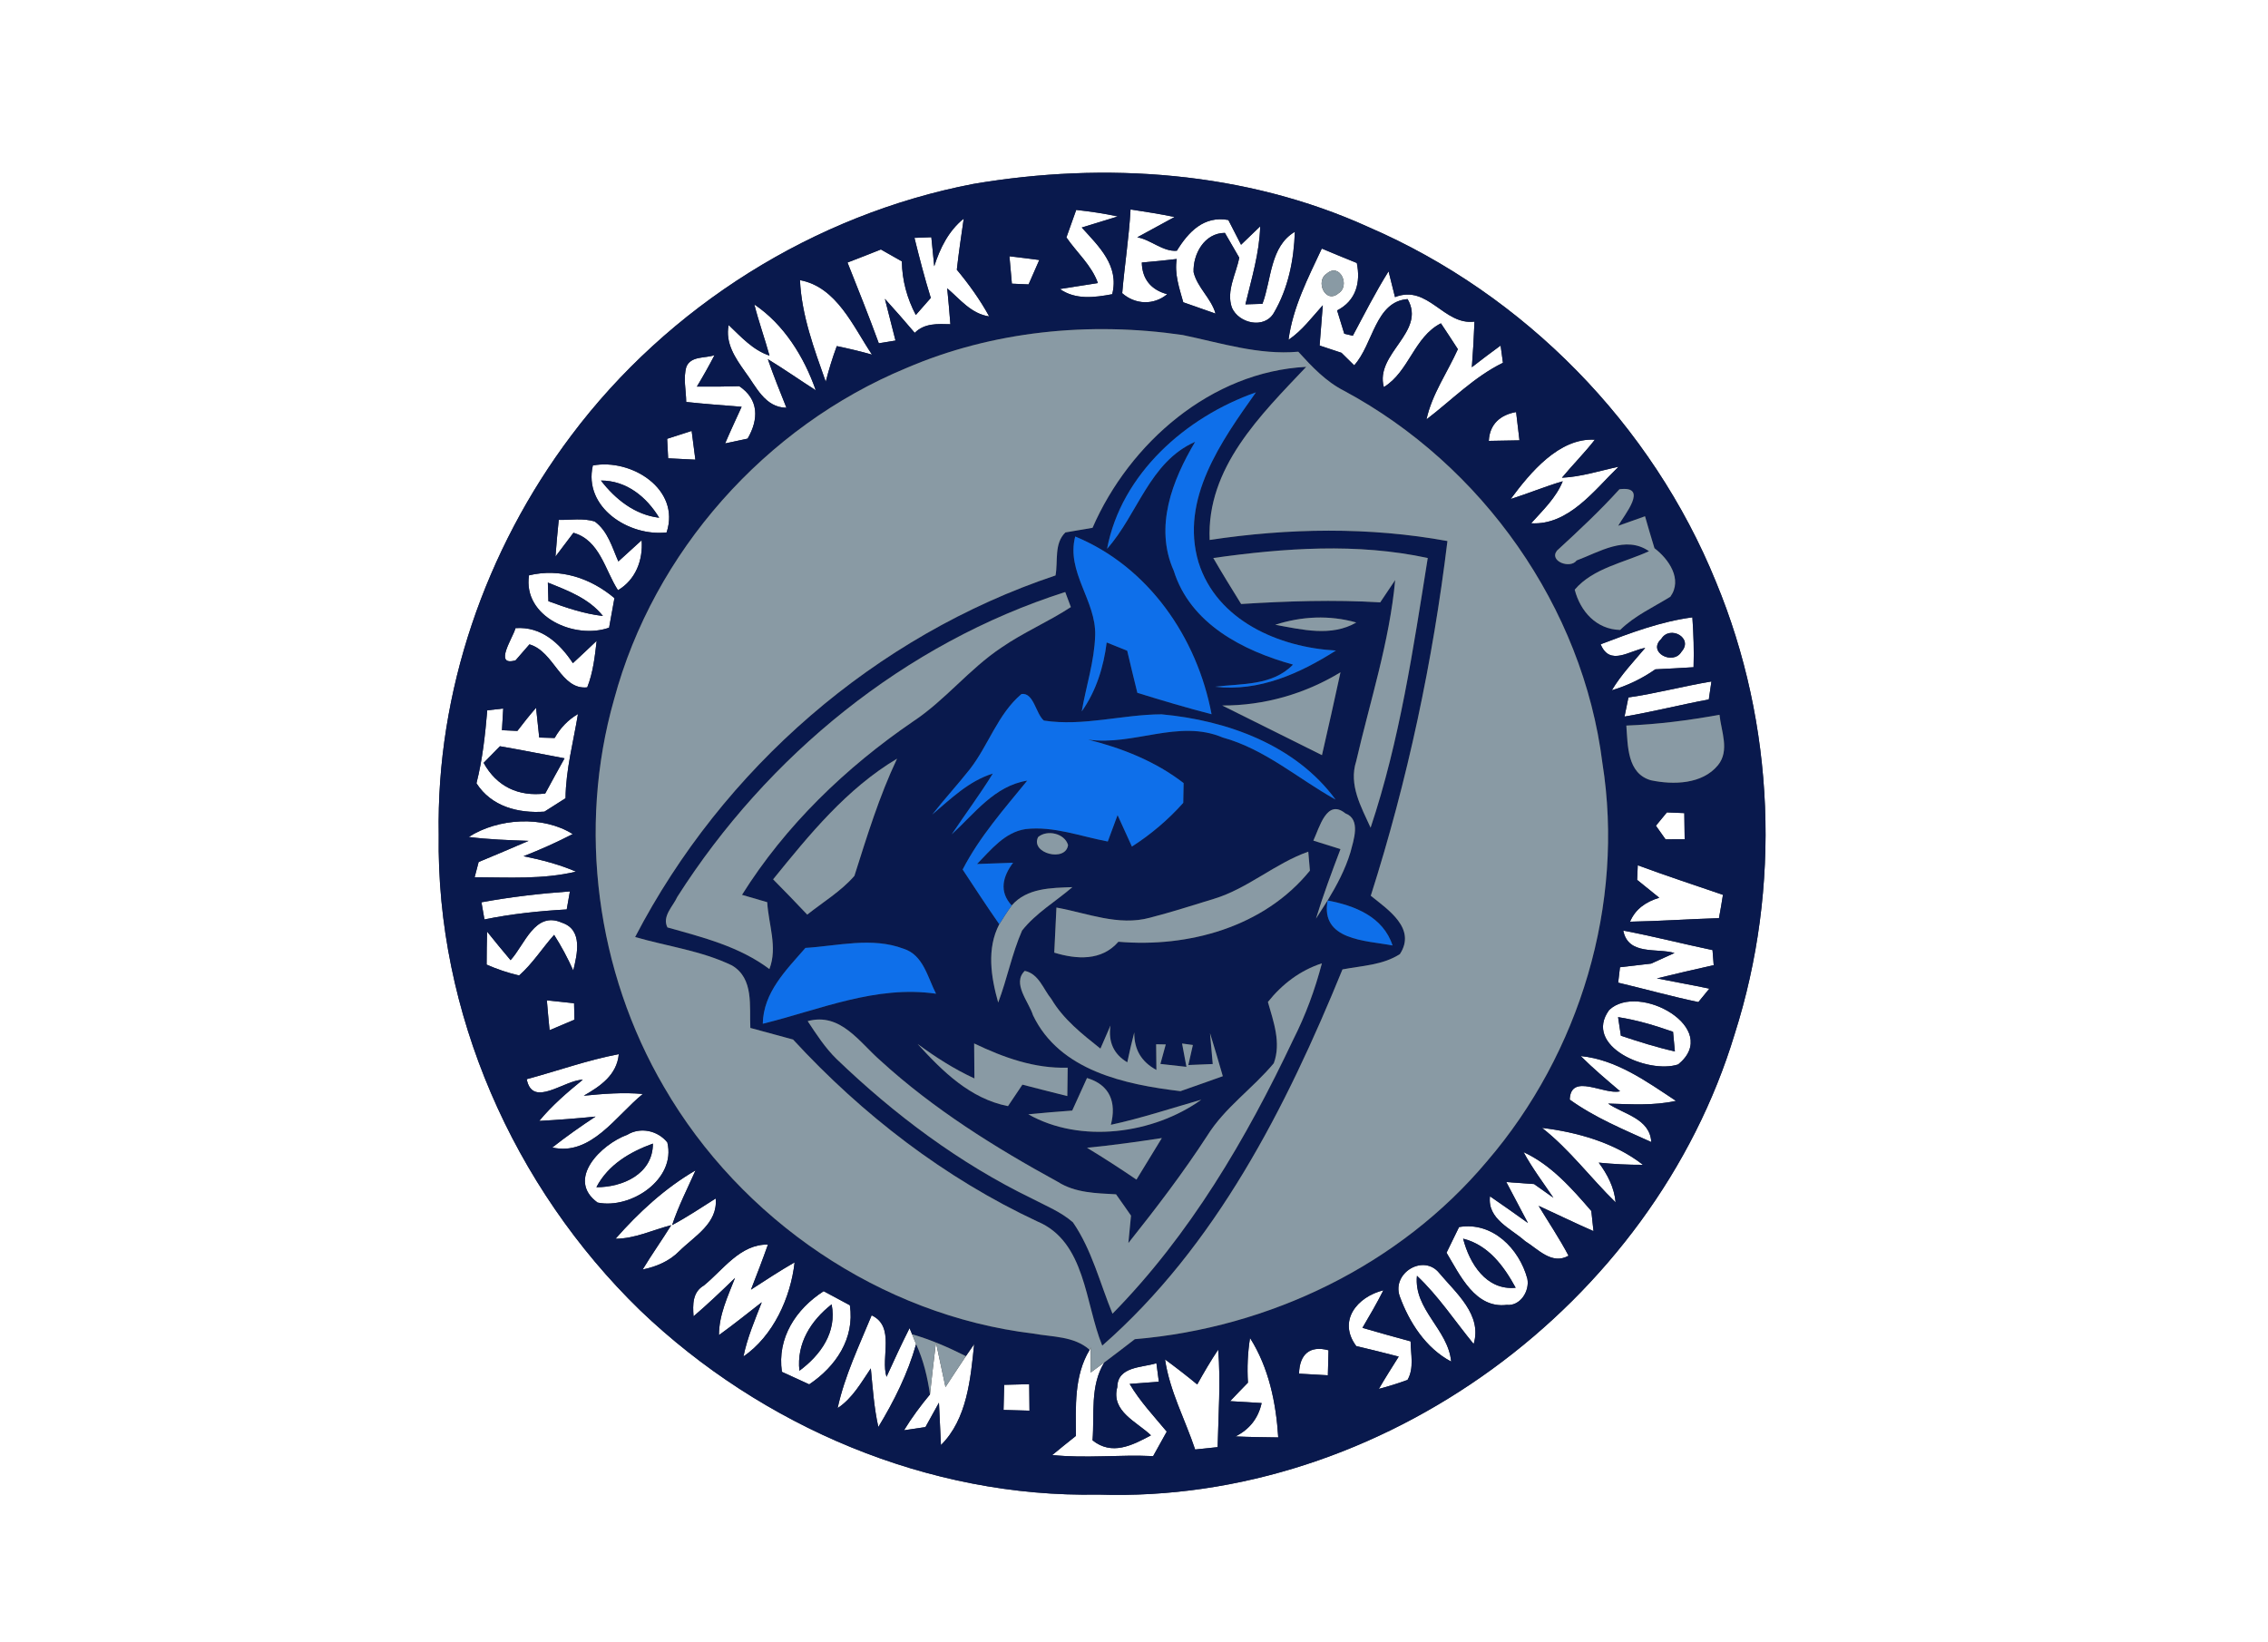 <?xml version="1.0" encoding="UTF-8" ?>
<!DOCTYPE svg PUBLIC "-//W3C//DTD SVG 1.1//EN" "http://www.w3.org/Graphics/SVG/1.1/DTD/svg11.dtd">
<svg width="250pt" height="181pt" viewBox="0 0 250 181" version="1.1" xmlns="http://www.w3.org/2000/svg">
<rect x="0" y="0" width="250" height="181" fill="#333333" stroke="none"/>
<g id="#ffffffff">
<path fill="#ffffff" opacity="1.00" d=" M 0.00 0.00 L 250.00 0.00 L 250.00 181.00 L 0.00 181.00 L 0.00 0.00 M 107.26 20.28 C 89.74 23.65 73.66 33.76 62.96 48.02 C 53.51 60.58 48.08 76.27 48.36 92.02 C 48.07 111.58 56.59 130.87 70.56 144.44 C 83.98 157.28 102.38 165.11 121.05 164.75 C 152.28 165.80 182.20 143.78 191.21 113.99 C 196.37 97.81 195.66 79.83 189.15 64.14 C 182.10 46.79 168.06 32.47 150.87 25.04 C 137.30 18.87 121.83 17.80 107.26 20.28 Z" />
<path fill="#ffffff" opacity="1.00" d=" M 118.63 23.14 C 120.17 23.31 121.70 23.53 123.21 23.86 C 122.22 24.16 120.24 24.78 119.24 25.08 C 121.15 27.19 123.39 29.29 122.60 32.43 C 120.64 32.80 118.56 33.07 116.83 31.86 C 117.88 31.69 119.98 31.36 121.02 31.20 C 120.32 29.23 118.70 27.85 117.55 26.17 C 117.82 25.41 118.36 23.89 118.63 23.14 Z" />
<path fill="#ffffff" opacity="1.00" d=" M 124.62 23.09 C 126.24 23.34 127.86 23.58 129.47 23.92 C 128.44 24.48 126.39 25.60 125.36 26.16 C 126.83 26.40 128.19 27.77 129.72 27.64 C 131.01 25.55 132.70 23.76 135.40 24.25 C 135.86 25.16 136.33 26.07 136.80 26.98 C 137.33 26.47 138.38 25.46 138.91 24.95 C 138.83 27.89 137.96 30.71 137.28 33.55 C 137.75 33.54 138.69 33.51 139.16 33.49 C 140.17 30.80 139.98 27.18 142.73 25.55 C 142.63 28.65 142.00 31.80 140.41 34.50 C 139.36 36.30 136.54 35.65 135.79 33.91 C 135.14 32.05 136.27 30.19 136.60 28.40 C 136.07 27.49 135.54 26.58 135.02 25.67 C 132.73 25.69 131.49 28.04 131.57 30.00 C 131.98 31.71 133.51 32.87 133.99 34.57 C 133.10 34.26 131.32 33.63 130.43 33.32 C 130.00 31.77 129.44 30.20 129.71 28.55 C 128.43 28.70 127.15 28.83 125.86 28.94 C 125.90 30.76 126.87 31.95 128.66 32.43 C 127.17 33.67 125.13 33.58 123.70 32.32 C 123.96 29.24 124.45 26.18 124.62 23.09 Z" />
<path fill="#ffffff" opacity="1.00" d=" M 102.98 29.35 C 103.62 27.35 104.56 25.45 106.23 24.10 C 105.96 25.98 105.68 27.85 105.47 29.73 C 106.81 31.34 108.03 33.04 109.04 34.88 C 107.05 34.59 105.83 32.99 104.41 31.78 C 104.54 33.10 104.66 34.42 104.76 35.74 C 103.35 35.70 101.91 35.61 100.83 36.69 C 99.75 35.42 98.66 34.17 97.54 32.94 C 97.83 34.09 98.42 36.39 98.71 37.54 C 98.25 37.61 97.33 37.76 96.87 37.84 C 95.78 34.85 94.59 31.89 93.42 28.94 C 94.65 28.47 95.87 27.99 97.10 27.50 C 97.67 27.83 98.83 28.48 99.41 28.81 C 99.44 30.89 99.98 32.88 100.95 34.72 C 101.50 34.10 102.05 33.47 102.60 32.84 C 101.92 30.65 101.35 28.44 100.80 26.22 C 101.27 26.20 102.19 26.17 102.66 26.15 C 102.74 26.95 102.90 28.55 102.98 29.35 Z" />
<path fill="#ffffff" opacity="1.00" d=" M 111.27 28.25 C 112.36 28.38 113.46 28.51 114.56 28.66 C 114.17 29.55 113.78 30.46 113.38 31.35 C 112.92 31.33 112.00 31.29 111.54 31.27 C 111.44 30.26 111.35 29.25 111.27 28.25 Z" />
<path fill="#ffffff" opacity="1.00" d=" M 142.03 37.46 C 142.51 33.87 144.19 30.63 145.70 27.40 C 146.98 27.94 148.27 28.47 149.56 28.99 C 150.00 31.13 149.48 33.15 147.39 34.22 C 147.59 34.86 147.98 36.15 148.18 36.79 C 148.41 36.85 148.88 36.95 149.12 37.01 C 150.40 34.62 151.62 32.20 153.06 29.91 C 153.30 30.85 153.53 31.80 153.77 32.75 C 157.42 31.31 159.13 35.89 162.53 35.45 C 162.47 37.13 162.37 38.80 162.24 40.48 C 163.28 39.67 164.34 38.87 165.41 38.09 C 165.47 38.56 165.60 39.52 165.67 39.99 C 162.48 41.55 160.02 44.11 157.24 46.23 C 157.85 43.44 159.54 41.07 160.70 38.49 C 160.08 37.53 159.46 36.58 158.83 35.64 C 155.87 37.14 155.33 40.96 152.54 42.67 C 151.52 38.96 157.25 36.61 155.16 32.97 C 151.58 33.24 151.38 37.95 149.27 40.27 C 148.92 39.92 148.22 39.23 147.87 38.89 C 147.27 38.69 146.06 38.29 145.46 38.09 C 145.57 36.61 145.69 35.13 145.81 33.65 C 144.61 34.98 143.53 36.45 142.03 37.46 M 146.26 30.15 C 144.94 30.97 146.10 33.54 147.53 32.34 C 148.88 31.52 147.70 28.91 146.26 30.15 Z" />
<path fill="#ffffff" opacity="1.00" d=" M 88.18 30.88 C 92.24 31.63 94.04 36.00 96.12 39.09 C 94.84 38.73 93.54 38.42 92.24 38.15 C 91.76 39.44 91.36 40.75 91.02 42.08 C 89.74 38.45 88.36 34.77 88.18 30.88 Z" />
<path fill="#ffffff" opacity="1.00" d=" M 83.15 33.56 C 86.42 35.76 88.64 39.35 89.92 43.02 C 88.15 41.89 86.43 40.68 84.64 39.59 C 85.26 41.40 85.98 43.17 86.69 44.95 C 84.30 44.92 83.35 42.60 82.12 40.97 C 81.04 39.45 79.92 37.80 80.32 35.83 C 81.68 37.12 82.98 38.59 84.82 39.20 C 84.30 37.31 83.63 35.46 83.15 33.56 Z" />
<path fill="#ffffff" opacity="1.00" d=" M 75.66 40.43 C 76.16 39.21 77.75 39.51 78.76 39.15 C 78.15 40.33 77.50 41.48 76.82 42.61 C 78.38 42.63 79.93 42.62 81.49 42.57 C 83.67 44.03 83.64 46.23 82.41 48.35 C 81.79 48.48 80.55 48.74 79.93 48.88 C 80.51 47.52 81.14 46.18 81.75 44.84 C 79.71 44.68 77.67 44.53 75.64 44.31 C 75.63 43.02 75.29 41.69 75.66 40.43 Z" />
<path fill="#ffffff" opacity="1.00" d=" M 164.11 48.60 C 164.20 46.75 165.38 45.73 167.12 45.42 C 167.25 46.46 167.37 47.50 167.49 48.54 C 166.36 48.57 165.24 48.59 164.11 48.60 Z" />
<path fill="#ffffff" opacity="1.00" d=" M 73.54 48.37 C 74.44 48.08 75.34 47.79 76.24 47.50 C 76.38 48.55 76.52 49.61 76.65 50.67 C 75.65 50.62 74.65 50.57 73.65 50.52 C 73.63 49.98 73.57 48.91 73.54 48.37 Z" />
<path fill="#ffffff" opacity="1.00" d=" M 166.52 55.01 C 168.66 52.12 171.85 48.24 175.80 48.47 C 174.66 49.93 173.35 51.24 172.17 52.66 C 174.30 52.56 176.34 51.89 178.41 51.45 C 175.74 54.04 172.89 57.93 168.78 57.68 C 170.07 56.24 171.52 54.88 172.26 53.05 C 170.32 53.62 168.45 54.40 166.52 55.01 Z" />
<path fill="#ffffff" opacity="1.00" d=" M 65.35 51.31 C 69.58 50.51 75.05 53.91 73.48 58.69 C 69.34 59.17 64.28 55.94 65.35 51.31 M 66.24 52.97 C 67.84 55.04 69.98 56.75 72.66 57.07 C 71.26 54.77 69.06 52.97 66.24 52.97 Z" />
<path fill="#ffffff" opacity="1.00" d=" M 61.59 57.31 C 62.90 57.33 64.26 57.09 65.55 57.48 C 67.00 58.53 67.48 60.34 68.16 61.89 C 68.80 61.31 70.09 60.14 70.73 59.55 C 70.89 61.75 70.07 63.91 68.12 65.06 C 66.67 62.81 66.12 59.56 63.21 58.73 C 62.71 59.38 61.73 60.69 61.23 61.35 C 61.33 60.00 61.45 58.66 61.59 57.31 Z" />
<path fill="#ffffff" opacity="1.00" d=" M 58.31 63.42 C 61.74 62.60 65.09 63.71 67.73 65.93 C 67.58 66.74 67.29 68.37 67.14 69.19 C 63.39 70.53 57.62 68.02 58.31 63.42 M 60.39 64.22 C 60.40 64.73 60.44 65.76 60.45 66.27 C 62.40 66.99 64.38 67.66 66.46 67.90 C 64.93 65.97 62.59 65.10 60.39 64.22 Z" />
<path fill="#ffffff" opacity="1.00" d=" M 176.44 71.02 C 179.72 69.77 183.05 68.51 186.55 68.05 C 186.68 69.88 186.74 71.72 186.68 73.55 C 185.27 73.64 183.87 73.71 182.47 73.78 C 180.99 74.81 179.39 75.58 177.67 76.09 C 178.69 74.38 180.07 72.93 181.35 71.42 C 179.63 71.70 177.45 73.48 176.44 71.02 M 183.12 70.43 C 181.54 71.90 184.44 73.39 185.35 71.84 C 186.71 70.33 184.07 68.87 183.12 70.43 Z" />
<path fill="#ffffff" opacity="1.00" d=" M 56.83 72.79 C 54.32 73.51 56.61 70.20 56.82 69.24 C 59.65 69.03 61.68 70.88 63.15 73.10 C 64.03 72.29 64.90 71.47 65.77 70.64 C 65.57 72.37 65.38 74.13 64.73 75.77 C 61.79 76.07 61.11 71.82 58.36 71.03 C 57.98 71.47 57.21 72.35 56.83 72.79 Z" />
<path fill="#ffffff" opacity="1.00" d=" M 179.50 76.88 C 182.57 76.44 185.58 75.63 188.65 75.12 C 188.58 75.62 188.43 76.61 188.36 77.10 C 185.25 77.68 182.19 78.46 179.07 78.99 C 179.18 78.46 179.39 77.41 179.50 76.88 Z" />
<path fill="#ffffff" opacity="1.00" d=" M 53.71 78.30 C 54.15 78.25 55.03 78.15 55.47 78.10 C 55.44 78.70 55.37 79.89 55.33 80.49 L 57.03 80.57 C 57.69 79.70 58.37 78.85 59.09 78.02 C 59.18 78.84 59.35 80.48 59.44 81.30 L 61.14 81.35 C 61.76 80.24 62.62 79.34 63.71 78.71 C 63.20 81.80 62.37 84.84 62.34 87.99 C 61.76 88.36 60.59 89.10 60.01 89.47 C 57.12 89.67 54.16 88.91 52.52 86.34 C 53.19 83.70 53.48 81.00 53.71 78.30 M 53.31 84.09 C 54.76 86.72 57.17 87.83 60.10 87.47 C 60.80 86.17 61.51 84.88 62.23 83.59 C 59.85 83.15 57.49 82.67 55.11 82.26 C 54.51 82.87 53.91 83.48 53.31 84.09 Z" />
<path fill="#ffffff" opacity="1.00" d=" M 183.74 89.55 C 184.22 89.57 185.18 89.61 185.66 89.63 C 185.68 90.59 185.69 91.55 185.70 92.51 C 185.17 92.51 184.11 92.52 183.59 92.52 C 183.32 92.14 182.79 91.40 182.53 91.02 C 182.83 90.66 183.44 89.92 183.74 89.55 Z" />
<path fill="#ffffff" opacity="1.00" d=" M 51.67 92.26 C 54.89 90.19 59.84 89.87 63.13 91.94 C 61.37 92.85 59.56 93.66 57.71 94.38 C 59.68 94.78 61.64 95.28 63.49 96.08 C 59.83 96.96 56.05 96.71 52.32 96.70 C 52.43 96.28 52.65 95.44 52.76 95.02 C 54.60 94.26 56.43 93.48 58.26 92.69 C 56.06 92.61 53.86 92.54 51.67 92.26 Z" />
<path fill="#ffffff" opacity="1.00" d=" M 180.53 95.38 C 183.63 96.53 186.78 97.56 189.92 98.64 C 189.79 99.50 189.64 100.35 189.48 101.21 C 186.21 101.31 182.95 101.54 179.68 101.60 C 180.26 100.20 181.45 99.39 182.90 98.96 C 182.29 98.46 181.07 97.48 180.46 96.99 C 180.48 96.59 180.51 95.78 180.53 95.38 Z" />
<path fill="#ffffff" opacity="1.00" d=" M 53.07 99.46 C 56.30 98.87 59.56 98.49 62.82 98.26 C 62.74 98.76 62.56 99.75 62.47 100.25 C 59.43 100.42 56.39 100.74 53.40 101.35 C 53.32 100.87 53.16 99.93 53.07 99.46 Z" />
<path fill="#ffffff" opacity="1.00" d=" M 56.28 105.84 C 57.85 104.13 58.96 100.39 61.94 101.71 C 64.28 102.48 63.63 105.18 63.19 106.98 C 62.58 105.61 61.88 104.31 61.08 103.05 C 59.77 104.52 58.71 106.22 57.22 107.53 C 55.99 107.24 54.79 106.84 53.64 106.33 C 53.64 105.12 53.66 103.90 53.69 102.69 C 54.54 103.75 55.40 104.80 56.28 105.84 Z" />
<path fill="#ffffff" opacity="1.00" d=" M 178.93 102.58 C 182.22 103.20 185.48 104.04 188.77 104.73 C 188.80 105.15 188.87 105.98 188.90 106.39 C 186.80 106.85 184.72 107.35 182.64 107.85 C 184.56 108.24 186.50 108.57 188.42 108.98 C 188.12 109.35 187.51 110.09 187.21 110.46 C 184.24 109.84 181.32 109.02 178.37 108.32 C 178.42 107.90 178.52 107.05 178.57 106.62 C 179.71 106.49 180.86 106.35 182.00 106.22 C 182.64 105.92 183.93 105.34 184.58 105.05 C 182.64 104.48 179.47 105.35 178.93 102.58 Z" />
<path fill="#ffffff" opacity="1.00" d=" M 60.28 110.27 C 61.28 110.37 62.28 110.48 63.28 110.59 C 63.29 111.04 63.31 111.95 63.32 112.40 C 62.40 112.78 61.49 113.17 60.58 113.56 C 60.47 112.46 60.37 111.37 60.28 110.27 Z" />
<path fill="#ffffff" opacity="1.00" d=" M 177.38 111.33 C 180.63 108.24 189.83 113.36 184.99 117.33 C 181.68 118.43 174.45 115.33 177.38 111.33 M 178.36 112.12 C 178.44 112.63 178.59 113.65 178.67 114.17 C 180.63 114.82 182.60 115.45 184.62 115.90 C 184.57 115.36 184.47 114.28 184.42 113.74 C 182.44 113.04 180.43 112.44 178.36 112.12 Z" />
<path fill="#ffffff" opacity="1.00" d=" M 58.06 118.96 C 61.45 118.05 64.76 116.85 68.21 116.20 C 68.00 118.50 66.17 119.74 64.35 120.78 C 66.51 120.57 68.69 120.39 70.86 120.59 C 67.93 122.95 65.15 127.47 60.88 126.49 C 62.42 125.28 64.02 124.15 65.65 123.08 C 63.59 123.29 61.51 123.45 59.44 123.56 C 60.85 121.85 62.53 120.41 64.24 119.02 C 62.19 119.05 58.69 122.19 58.06 118.96 Z" />
<path fill="#ffffff" opacity="1.00" d=" M 174.24 116.41 C 178.19 116.80 181.53 119.23 184.74 121.35 C 182.28 121.90 179.75 121.72 177.26 121.65 C 179.00 122.84 181.87 123.29 182.02 125.89 C 178.95 124.50 175.78 123.19 173.03 121.21 C 173.14 118.20 176.86 120.74 178.58 120.29 C 177.10 119.03 175.61 117.78 174.24 116.41 Z" />
<path fill="#ffffff" opacity="1.00" d=" M 169.98 124.33 C 173.84 124.79 178.02 125.97 181.10 128.40 C 179.47 128.41 177.85 128.32 176.23 128.16 C 177.19 129.46 177.94 130.89 178.09 132.54 C 175.33 129.85 173.03 126.72 169.98 124.33 Z" />
<path fill="#ffffff" opacity="1.00" d=" M 69.14 125.09 C 70.60 124.20 72.51 124.62 73.56 125.93 C 74.55 129.99 69.54 133.32 65.87 132.56 C 62.33 129.99 66.31 126.11 69.14 125.09 M 65.74 130.87 C 68.65 130.88 71.97 129.40 71.97 126.06 C 69.44 126.98 67.03 128.39 65.74 130.87 Z" />
<path fill="#ffffff" opacity="1.00" d=" M 167.94 127.00 C 170.98 128.40 173.26 131.00 175.41 133.49 C 175.47 134.05 175.59 135.16 175.65 135.71 C 173.61 134.82 171.62 133.84 169.60 132.92 C 170.70 134.74 171.90 136.52 172.90 138.42 C 171.05 139.46 169.54 137.69 168.11 136.81 C 166.55 135.41 163.93 134.39 164.24 131.87 C 165.64 132.83 167.03 133.81 168.42 134.81 C 167.63 133.30 166.84 131.80 166.04 130.30 C 167.06 130.37 168.08 130.44 169.10 130.52 C 169.63 130.90 170.70 131.65 171.23 132.03 C 170.11 130.37 168.89 128.76 167.94 127.00 Z" />
<path fill="#ffffff" opacity="1.00" d=" M 67.85 136.55 C 70.41 133.64 73.30 130.97 76.67 129.01 C 75.78 131.01 74.78 132.96 74.09 135.04 C 75.75 134.16 77.30 133.11 78.89 132.11 C 79.15 134.85 76.55 136.26 74.87 137.92 C 73.78 139.03 72.34 139.63 70.84 139.94 C 71.84 138.28 72.97 136.70 73.99 135.05 C 71.95 135.58 70.00 136.54 67.85 136.55 Z" />
<path fill="#ffffff" opacity="1.00" d=" M 160.83 135.26 C 164.51 134.63 167.47 137.64 168.36 140.96 C 168.63 142.31 167.58 143.99 166.09 143.84 C 162.61 144.27 160.93 140.55 159.45 138.09 C 159.79 137.38 160.49 135.97 160.83 135.26 M 161.28 136.54 C 161.98 139.28 163.83 142.27 167.07 141.95 C 165.78 139.58 164.07 137.24 161.28 136.54 Z" />
<path fill="#ffffff" opacity="1.00" d=" M 77.59 141.70 C 79.74 139.95 81.59 137.14 84.65 137.19 C 84.06 138.86 83.42 140.51 82.78 142.16 C 84.37 141.13 85.95 140.09 87.59 139.15 C 87.15 143.05 85.24 147.26 81.95 149.53 C 82.37 147.45 83.21 145.51 83.97 143.55 C 82.40 144.77 80.86 146.01 79.25 147.17 C 79.25 144.93 80.23 142.90 81.02 140.87 C 79.53 142.32 78.03 143.75 76.45 145.10 C 76.35 143.80 76.33 142.43 77.59 141.70 Z" />
<path fill="#ffffff" opacity="1.00" d=" M 154.28 142.86 C 153.42 140.30 156.92 138.20 158.64 140.32 C 160.48 142.52 163.41 144.93 162.44 148.15 C 160.37 145.63 158.57 142.87 156.19 140.63 C 155.82 144.37 159.63 146.52 159.96 150.09 C 157.17 148.62 155.32 145.74 154.28 142.86 Z" />
<path fill="#ffffff" opacity="1.00" d=" M 86.19 151.22 C 85.64 147.48 87.74 144.29 90.79 142.33 C 91.51 142.72 92.96 143.49 93.68 143.88 C 94.23 147.54 92.13 150.64 89.20 152.60 C 88.44 152.25 86.94 151.56 86.19 151.22 M 88.12 151.10 C 90.46 149.36 92.27 146.85 91.67 143.78 C 89.39 145.57 87.79 148.07 88.12 151.10 Z" />
<path fill="#ffffff" opacity="1.00" d=" M 149.50 148.38 C 147.43 145.61 149.58 142.95 152.49 142.23 C 151.78 143.64 150.98 145.01 150.18 146.37 C 151.94 146.88 153.71 147.38 155.49 147.86 C 155.50 149.27 155.90 150.80 155.15 152.11 C 154.11 152.49 153.06 152.82 151.99 153.10 C 152.69 151.89 153.44 150.72 154.18 149.54 C 152.62 149.14 151.06 148.74 149.50 148.38 Z" />
<path fill="#ffffff" opacity="1.00" d=" M 96.08 144.99 C 98.71 146.22 97.05 149.64 97.72 151.77 C 98.54 149.96 99.37 148.17 100.26 146.40 L 100.54 147.08 C 100.65 147.35 100.87 147.90 100.98 148.17 C 100.07 151.40 98.56 154.43 96.82 157.30 C 96.34 155.17 96.20 153.00 95.99 150.84 C 94.92 152.41 93.97 154.14 92.33 155.22 C 93.11 151.65 94.70 148.35 96.08 144.99 Z" />
<path fill="#ffffff" opacity="1.00" d=" M 143.19 151.42 C 143.25 149.30 144.36 148.28 146.44 148.84 C 146.42 149.53 146.39 150.91 146.37 151.60 C 145.31 151.55 144.25 151.49 143.19 151.42 Z" />
<path fill="#ffffff" opacity="1.00" d=" M 102.51 153.71 C 102.72 151.80 102.93 149.89 103.17 147.98 C 103.44 149.21 103.96 151.67 104.22 152.90 C 104.97 151.76 105.71 150.62 106.47 149.49 L 107.38 148.17 C 106.99 151.98 106.60 156.45 103.72 159.29 C 103.66 158.12 103.55 155.79 103.50 154.62 C 103.00 155.52 102.50 156.41 102.01 157.31 C 101.42 157.40 100.24 157.58 99.65 157.66 C 100.50 156.27 101.47 154.96 102.51 153.71 Z" />
<path fill="#ffffff" opacity="1.00" d=" M 120.11 148.79 L 120.23 148.52 L 120.22 151.30 L 121.73 150.18 C 120.13 152.76 120.66 155.89 120.43 158.77 C 122.56 160.47 124.78 159.34 126.87 158.22 C 125.33 156.73 122.43 155.58 123.16 152.90 C 123.19 150.61 125.87 150.77 127.47 150.27 L 127.74 152.31 C 126.94 152.37 125.32 152.49 124.52 152.55 C 125.65 154.47 127.19 156.10 128.61 157.81 C 128.23 158.49 127.48 159.84 127.11 160.51 C 123.40 160.33 119.69 160.78 115.99 160.39 C 116.85 159.68 117.72 158.98 118.60 158.28 C 118.58 155.05 118.38 151.67 120.11 148.79 Z" />
<path fill="#ffffff" opacity="1.00" d=" M 131.97 152.61 C 132.70 151.30 133.45 150.01 134.28 148.77 C 134.57 152.35 134.30 155.94 134.22 159.52 C 133.40 159.61 132.57 159.69 131.74 159.78 C 130.64 156.48 128.93 153.33 128.42 149.85 C 129.63 150.74 130.81 151.65 131.97 152.61 Z" />
<path fill="#ffffff" opacity="1.00" d=" M 137.56 152.41 C 137.46 150.76 137.53 149.12 137.79 147.49 C 139.86 150.76 140.66 154.63 140.90 158.45 C 139.32 158.43 137.76 158.41 136.19 158.34 C 137.74 157.56 138.70 156.33 139.07 154.66 C 138.20 154.61 136.47 154.50 135.60 154.45 C 136.25 153.76 136.90 153.08 137.56 152.41 Z" />
<path fill="#ffffff" opacity="1.00" d=" M 110.69 152.65 C 111.61 152.63 112.52 152.60 113.45 152.58 C 113.46 153.55 113.47 154.52 113.48 155.50 C 112.53 155.47 111.57 155.45 110.62 155.42 C 110.64 154.50 110.66 153.57 110.69 152.65 Z" />
</g>
<g id="#09194dff">
<path fill="#09194d" opacity="1.00" d=" M 107.26 20.28 C 121.83 17.80 137.30 18.87 150.87 25.04 C 168.06 32.47 182.10 46.79 189.15 64.14 C 195.66 79.83 196.37 97.81 191.21 113.99 C 182.20 143.78 152.28 165.80 121.05 164.75 C 102.38 165.11 83.98 157.28 70.56 144.44 C 56.59 130.87 48.07 111.58 48.36 92.02 C 48.08 76.27 53.51 60.58 62.96 48.02 C 73.66 33.76 89.74 23.65 107.26 20.28 M 118.63 23.14 C 118.36 23.89 117.82 25.41 117.55 26.17 C 118.70 27.85 120.32 29.23 121.02 31.20 C 119.98 31.36 117.88 31.69 116.83 31.86 C 118.56 33.07 120.64 32.80 122.60 32.43 C 123.39 29.29 121.15 27.19 119.24 25.08 C 120.24 24.78 122.22 24.16 123.21 23.86 C 121.70 23.53 120.17 23.31 118.63 23.14 M 124.62 23.09 C 124.45 26.18 123.96 29.24 123.70 32.32 C 125.13 33.58 127.17 33.67 128.66 32.43 C 126.87 31.95 125.90 30.76 125.86 28.94 C 127.15 28.83 128.43 28.70 129.71 28.55 C 129.44 30.20 130.00 31.77 130.43 33.32 C 131.32 33.63 133.10 34.26 133.99 34.57 C 133.51 32.87 131.98 31.71 131.57 30.00 C 131.49 28.04 132.73 25.69 135.02 25.67 C 135.54 26.58 136.07 27.49 136.60 28.40 C 136.27 30.19 135.14 32.05 135.79 33.91 C 136.54 35.65 139.36 36.30 140.41 34.50 C 142.00 31.80 142.63 28.65 142.73 25.55 C 139.98 27.18 140.17 30.80 139.16 33.49 C 138.69 33.51 137.75 33.54 137.28 33.55 C 137.96 30.71 138.83 27.89 138.91 24.95 C 138.38 25.46 137.33 26.47 136.80 26.98 C 136.33 26.07 135.86 25.16 135.40 24.25 C 132.70 23.76 131.01 25.55 129.72 27.64 C 128.19 27.77 126.83 26.40 125.36 26.16 C 126.39 25.60 128.44 24.48 129.47 23.92 C 127.86 23.58 126.24 23.34 124.62 23.09 M 102.98 29.35 C 102.90 28.55 102.74 26.95 102.66 26.15 C 102.19 26.17 101.27 26.20 100.80 26.22 C 101.35 28.44 101.92 30.65 102.60 32.84 C 102.05 33.47 101.50 34.10 100.95 34.72 C 99.98 32.88 99.44 30.89 99.41 28.81 C 98.83 28.48 97.67 27.83 97.10 27.50 C 95.87 27.99 94.65 28.47 93.42 28.94 C 94.59 31.89 95.78 34.85 96.87 37.84 C 97.33 37.76 98.25 37.61 98.71 37.54 C 98.42 36.39 97.83 34.09 97.54 32.94 C 98.66 34.17 99.75 35.42 100.83 36.69 C 101.91 35.61 103.35 35.70 104.76 35.74 C 104.66 34.42 104.54 33.10 104.41 31.78 C 105.83 32.99 107.05 34.59 109.04 34.88 C 108.03 33.04 106.81 31.34 105.47 29.73 C 105.68 27.85 105.96 25.98 106.23 24.10 C 104.56 25.45 103.62 27.35 102.98 29.35 M 111.27 28.25 C 111.35 29.25 111.44 30.26 111.54 31.27 C 112.00 31.29 112.92 31.33 113.38 31.35 C 113.78 30.46 114.17 29.55 114.56 28.66 C 113.46 28.51 112.36 28.38 111.27 28.25 M 142.03 37.46 C 143.53 36.45 144.61 34.98 145.81 33.65 C 145.69 35.13 145.57 36.61 145.46 38.09 C 146.06 38.29 147.27 38.69 147.87 38.89 C 148.22 39.23 148.92 39.92 149.27 40.27 C 151.38 37.95 151.58 33.24 155.16 32.97 C 157.25 36.61 151.52 38.96 152.54 42.67 C 155.33 40.96 155.87 37.14 158.83 35.64 C 159.46 36.58 160.08 37.53 160.70 38.49 C 159.54 41.07 157.85 43.44 157.24 46.23 C 160.02 44.11 162.48 41.55 165.67 39.99 C 165.60 39.52 165.47 38.56 165.41 38.09 C 164.34 38.87 163.28 39.67 162.24 40.48 C 162.37 38.80 162.47 37.13 162.53 35.45 C 159.13 35.89 157.42 31.31 153.77 32.75 C 153.53 31.80 153.30 30.85 153.06 29.91 C 151.62 32.20 150.40 34.62 149.12 37.01 C 148.88 36.95 148.41 36.85 148.18 36.79 C 147.98 36.15 147.59 34.86 147.39 34.22 C 149.48 33.15 150.00 31.13 149.56 28.99 C 148.27 28.47 146.98 27.94 145.70 27.40 C 144.19 30.63 142.51 33.87 142.03 37.46 M 88.18 30.88 C 88.36 34.77 89.74 38.45 91.02 42.08 C 91.36 40.75 91.76 39.44 92.24 38.15 C 93.54 38.42 94.84 38.73 96.12 39.09 C 94.04 36.00 92.24 31.63 88.18 30.88 M 83.15 33.56 C 83.63 35.46 84.30 37.31 84.82 39.20 C 82.98 38.59 81.68 37.12 80.32 35.83 C 79.92 37.80 81.04 39.45 82.12 40.97 C 83.35 42.60 84.30 44.92 86.69 44.95 C 85.98 43.17 85.26 41.40 84.64 39.59 C 86.43 40.68 88.15 41.89 89.92 43.02 C 88.64 39.35 86.42 35.76 83.15 33.56 M 99.88 40.58 C 84.36 47.02 72.06 60.83 67.69 77.09 C 63.64 91.30 65.74 107.09 73.20 119.83 C 81.67 134.45 97.06 144.97 113.88 147.00 C 116.01 147.39 118.39 147.27 120.11 148.79 C 118.38 151.67 118.58 155.05 118.60 158.28 C 117.72 158.98 116.85 159.68 115.99 160.39 C 119.69 160.78 123.40 160.33 127.11 160.51 C 127.48 159.84 128.23 158.49 128.61 157.81 C 127.19 156.10 125.65 154.47 124.52 152.55 C 125.32 152.49 126.94 152.37 127.74 152.31 L 127.47 150.27 C 125.87 150.77 123.19 150.61 123.16 152.90 C 122.43 155.58 125.33 156.73 126.87 158.22 C 124.78 159.34 122.56 160.47 120.43 158.77 C 120.66 155.89 120.13 152.76 121.73 150.18 C 122.86 149.34 123.97 148.48 125.09 147.62 C 139.93 146.37 154.29 139.47 163.92 128.00 C 174.15 116.09 179.11 99.66 176.63 84.10 C 174.48 66.91 163.39 51.27 148.18 43.09 C 146.16 42.07 144.61 40.42 143.11 38.77 C 138.74 39.16 134.57 37.80 130.37 36.93 C 120.12 35.43 109.43 36.47 99.88 40.58 M 75.66 40.43 C 75.29 41.69 75.63 43.02 75.64 44.31 C 77.67 44.53 79.71 44.68 81.75 44.84 C 81.14 46.18 80.51 47.52 79.93 48.88 C 80.55 48.74 81.79 48.48 82.41 48.35 C 83.64 46.23 83.67 44.03 81.49 42.57 C 79.93 42.62 78.38 42.63 76.82 42.61 C 77.50 41.48 78.15 40.33 78.76 39.15 C 77.75 39.51 76.16 39.21 75.66 40.43 M 164.11 48.60 C 165.24 48.59 166.36 48.57 167.49 48.54 C 167.37 47.50 167.25 46.46 167.12 45.42 C 165.38 45.73 164.20 46.75 164.11 48.60 M 73.54 48.37 C 73.57 48.91 73.63 49.98 73.65 50.52 C 74.65 50.57 75.65 50.62 76.65 50.67 C 76.52 49.61 76.38 48.55 76.24 47.50 C 75.34 47.79 74.44 48.08 73.54 48.37 M 166.52 55.01 C 168.45 54.40 170.32 53.62 172.26 53.05 C 171.52 54.88 170.07 56.24 168.78 57.68 C 172.89 57.93 175.74 54.04 178.41 51.45 C 176.34 51.89 174.30 52.56 172.17 52.66 C 173.35 51.24 174.66 49.93 175.80 48.47 C 171.85 48.24 168.66 52.12 166.52 55.01 M 65.35 51.31 C 64.28 55.94 69.34 59.17 73.48 58.69 C 75.05 53.91 69.58 50.51 65.35 51.31 M 171.62 60.70 C 170.72 61.87 173.10 62.74 173.79 61.78 C 176.31 60.84 179.19 58.98 181.77 60.76 C 179.02 62.03 175.61 62.62 173.58 65.00 C 174.20 67.40 175.97 69.38 178.59 69.44 C 180.18 67.87 182.23 66.95 184.12 65.78 C 185.50 63.86 183.94 61.62 182.37 60.43 C 182.01 59.26 181.66 58.08 181.33 56.91 C 180.59 57.17 179.11 57.70 178.37 57.96 C 179.02 56.79 181.80 53.51 178.51 53.93 C 176.35 56.32 173.99 58.52 171.62 60.70 M 61.59 57.31 C 61.45 58.66 61.33 60.00 61.23 61.35 C 61.73 60.69 62.71 59.38 63.21 58.73 C 66.12 59.56 66.67 62.81 68.12 65.06 C 70.07 63.91 70.89 61.75 70.73 59.55 C 70.09 60.14 68.80 61.31 68.16 61.89 C 67.48 60.34 67.00 58.53 65.55 57.48 C 64.26 57.09 62.90 57.33 61.59 57.31 M 58.31 63.42 C 57.62 68.02 63.39 70.53 67.14 69.19 C 67.29 68.37 67.58 66.74 67.73 65.93 C 65.09 63.71 61.74 62.60 58.31 63.42 M 176.44 71.02 C 177.45 73.48 179.63 71.70 181.35 71.42 C 180.07 72.93 178.69 74.38 177.67 76.09 C 179.39 75.58 180.99 74.81 182.47 73.78 C 183.87 73.71 185.27 73.64 186.68 73.55 C 186.74 71.72 186.68 69.88 186.55 68.05 C 183.05 68.51 179.72 69.77 176.44 71.02 M 56.83 72.79 C 57.21 72.35 57.98 71.47 58.36 71.03 C 61.11 71.82 61.79 76.07 64.73 75.77 C 65.38 74.13 65.57 72.37 65.77 70.64 C 64.90 71.47 64.03 72.29 63.15 73.10 C 61.68 70.88 59.65 69.03 56.82 69.24 C 56.61 70.20 54.32 73.51 56.83 72.79 M 179.50 76.88 C 179.39 77.41 179.18 78.46 179.07 78.99 C 182.19 78.46 185.25 77.68 188.36 77.10 C 188.43 76.61 188.58 75.62 188.65 75.12 C 185.58 75.63 182.57 76.44 179.50 76.88 M 53.71 78.30 C 53.48 81.00 53.19 83.70 52.52 86.34 C 54.16 88.91 57.12 89.67 60.01 89.47 C 60.59 89.10 61.76 88.36 62.34 87.99 C 62.37 84.84 63.20 81.80 63.71 78.71 C 62.62 79.34 61.76 80.24 61.14 81.35 L 59.44 81.30 C 59.35 80.48 59.18 78.84 59.09 78.02 C 58.37 78.85 57.69 79.70 57.03 80.57 L 55.33 80.49 C 55.37 79.89 55.44 78.70 55.47 78.10 C 55.03 78.15 54.15 78.25 53.71 78.30 M 179.27 79.98 C 179.44 82.17 179.34 85.26 181.98 86.01 C 184.45 86.53 187.64 86.46 189.37 84.35 C 190.69 82.73 189.72 80.61 189.54 78.79 C 186.14 79.41 182.72 79.85 179.27 79.98 M 183.74 89.55 C 183.44 89.92 182.83 90.66 182.53 91.02 C 182.79 91.40 183.32 92.14 183.59 92.52 C 184.11 92.52 185.17 92.51 185.70 92.51 C 185.69 91.55 185.68 90.59 185.66 89.63 C 185.18 89.61 184.22 89.57 183.74 89.55 M 51.67 92.26 C 53.86 92.54 56.06 92.61 58.26 92.69 C 56.43 93.48 54.60 94.26 52.76 95.02 C 52.65 95.44 52.43 96.28 52.32 96.70 C 56.05 96.71 59.83 96.96 63.49 96.08 C 61.64 95.28 59.68 94.78 57.71 94.38 C 59.56 93.66 61.37 92.85 63.13 91.94 C 59.84 89.87 54.89 90.19 51.67 92.26 M 180.53 95.38 C 180.51 95.78 180.48 96.59 180.46 96.99 C 181.07 97.48 182.29 98.46 182.90 98.96 C 181.45 99.39 180.26 100.20 179.68 101.60 C 182.95 101.54 186.21 101.31 189.48 101.21 C 189.64 100.35 189.79 99.50 189.92 98.64 C 186.78 97.56 183.63 96.53 180.53 95.38 M 53.07 99.46 C 53.16 99.93 53.32 100.87 53.40 101.35 C 56.39 100.74 59.43 100.42 62.47 100.25 C 62.56 99.75 62.74 98.76 62.82 98.26 C 59.56 98.49 56.30 98.87 53.07 99.46 M 56.28 105.84 C 55.40 104.80 54.54 103.75 53.69 102.69 C 53.66 103.90 53.64 105.12 53.64 106.33 C 54.79 106.84 55.99 107.24 57.22 107.53 C 58.71 106.22 59.77 104.52 61.08 103.05 C 61.88 104.31 62.58 105.61 63.19 106.98 C 63.63 105.18 64.28 102.48 61.94 101.71 C 58.96 100.39 57.85 104.13 56.28 105.84 M 178.93 102.58 C 179.47 105.35 182.64 104.48 184.58 105.05 C 183.93 105.34 182.64 105.92 182.00 106.22 C 180.86 106.35 179.71 106.49 178.57 106.62 C 178.52 107.05 178.42 107.90 178.37 108.32 C 181.32 109.02 184.24 109.84 187.21 110.46 C 187.51 110.09 188.12 109.35 188.42 108.98 C 186.50 108.57 184.56 108.24 182.64 107.85 C 184.72 107.35 186.80 106.85 188.90 106.39 C 188.87 105.98 188.80 105.15 188.77 104.73 C 185.48 104.04 182.22 103.20 178.93 102.58 M 60.28 110.27 C 60.37 111.37 60.47 112.46 60.58 113.56 C 61.49 113.17 62.40 112.78 63.32 112.40 C 63.31 111.95 63.29 111.04 63.28 110.59 C 62.28 110.48 61.28 110.37 60.28 110.27 M 177.38 111.33 C 174.45 115.33 181.68 118.43 184.99 117.33 C 189.83 113.36 180.63 108.24 177.38 111.33 M 58.06 118.96 C 58.69 122.19 62.19 119.05 64.24 119.02 C 62.53 120.41 60.85 121.85 59.44 123.56 C 61.51 123.45 63.59 123.29 65.65 123.08 C 64.02 124.15 62.42 125.28 60.88 126.49 C 65.15 127.47 67.93 122.95 70.86 120.59 C 68.69 120.39 66.51 120.57 64.35 120.78 C 66.17 119.74 68.00 118.50 68.21 116.20 C 64.76 116.85 61.45 118.05 58.06 118.96 M 174.24 116.41 C 175.61 117.78 177.10 119.03 178.58 120.29 C 176.86 120.74 173.14 118.20 173.03 121.21 C 175.78 123.19 178.95 124.50 182.02 125.89 C 181.87 123.29 179.00 122.84 177.26 121.65 C 179.75 121.72 182.28 121.90 184.74 121.35 C 181.53 119.23 178.19 116.80 174.24 116.41 M 169.98 124.33 C 173.03 126.72 175.33 129.85 178.09 132.54 C 177.94 130.89 177.19 129.46 176.23 128.16 C 177.85 128.32 179.47 128.41 181.10 128.40 C 178.02 125.97 173.84 124.79 169.98 124.33 M 69.14 125.09 C 66.31 126.11 62.33 129.99 65.87 132.56 C 69.54 133.32 74.55 129.99 73.56 125.93 C 72.51 124.62 70.60 124.20 69.14 125.09 M 167.94 127.00 C 168.89 128.76 170.11 130.37 171.23 132.03 C 170.70 131.65 169.63 130.90 169.10 130.52 C 168.08 130.44 167.06 130.37 166.04 130.30 C 166.84 131.80 167.63 133.30 168.42 134.81 C 167.03 133.81 165.64 132.83 164.24 131.87 C 163.93 134.39 166.55 135.41 168.11 136.81 C 169.54 137.69 171.05 139.46 172.90 138.42 C 171.90 136.52 170.70 134.74 169.60 132.92 C 171.62 133.84 173.61 134.82 175.65 135.71 C 175.59 135.16 175.47 134.05 175.41 133.49 C 173.26 131.00 170.98 128.40 167.94 127.00 M 67.85 136.55 C 70.00 136.54 71.95 135.58 73.99 135.05 C 72.97 136.70 71.84 138.28 70.84 139.94 C 72.34 139.63 73.78 139.03 74.87 137.92 C 76.55 136.26 79.15 134.85 78.89 132.11 C 77.30 133.11 75.75 134.16 74.09 135.04 C 74.78 132.96 75.78 131.01 76.67 129.01 C 73.30 130.97 70.41 133.64 67.85 136.55 M 160.83 135.26 C 160.49 135.97 159.79 137.38 159.45 138.09 C 160.93 140.55 162.61 144.27 166.09 143.84 C 167.58 143.99 168.63 142.31 168.36 140.96 C 167.47 137.64 164.51 134.63 160.83 135.26 M 77.59 141.70 C 76.33 142.43 76.35 143.80 76.45 145.10 C 78.03 143.75 79.53 142.32 81.02 140.87 C 80.23 142.90 79.25 144.93 79.25 147.17 C 80.86 146.01 82.40 144.77 83.97 143.55 C 83.21 145.51 82.37 147.45 81.95 149.53 C 85.24 147.26 87.15 143.05 87.59 139.15 C 85.95 140.09 84.37 141.13 82.78 142.16 C 83.42 140.51 84.06 138.86 84.65 137.19 C 81.59 137.14 79.74 139.95 77.59 141.70 M 154.28 142.86 C 155.32 145.74 157.17 148.62 159.96 150.09 C 159.63 146.52 155.82 144.37 156.19 140.63 C 158.57 142.87 160.37 145.63 162.44 148.15 C 163.41 144.93 160.48 142.52 158.64 140.32 C 156.92 138.20 153.42 140.30 154.28 142.86 M 86.19 151.22 C 86.94 151.56 88.44 152.25 89.20 152.60 C 92.13 150.64 94.23 147.54 93.68 143.88 C 92.96 143.49 91.51 142.72 90.79 142.33 C 87.74 144.29 85.64 147.48 86.19 151.22 M 149.50 148.38 C 151.06 148.74 152.62 149.14 154.18 149.54 C 153.44 150.72 152.69 151.89 151.99 153.10 C 153.06 152.82 154.11 152.49 155.15 152.11 C 155.90 150.80 155.50 149.27 155.49 147.86 C 153.71 147.38 151.94 146.88 150.18 146.37 C 150.98 145.01 151.78 143.64 152.49 142.23 C 149.58 142.95 147.43 145.61 149.50 148.38 M 96.08 144.99 C 94.70 148.35 93.11 151.65 92.33 155.22 C 93.97 154.14 94.92 152.41 95.99 150.84 C 96.20 153.00 96.34 155.17 96.82 157.30 C 98.56 154.43 100.07 151.40 100.98 148.17 C 101.79 149.92 102.24 151.80 102.51 153.71 C 101.47 154.96 100.50 156.27 99.65 157.66 C 100.24 157.58 101.42 157.40 102.01 157.31 C 102.50 156.41 103.00 155.52 103.50 154.62 C 103.55 155.79 103.66 158.12 103.72 159.29 C 106.60 156.45 106.99 151.98 107.38 148.17 L 106.47 149.49 C 104.56 148.53 102.60 147.67 100.54 147.08 L 100.26 146.40 C 99.37 148.17 98.54 149.96 97.72 151.77 C 97.05 149.64 98.71 146.22 96.08 144.99 M 143.19 151.42 C 144.25 151.49 145.31 151.55 146.37 151.60 C 146.39 150.91 146.42 149.53 146.44 148.84 C 144.36 148.28 143.25 149.30 143.19 151.42 M 131.97 152.61 C 130.81 151.65 129.63 150.74 128.42 149.85 C 128.93 153.33 130.64 156.48 131.74 159.78 C 132.57 159.69 133.40 159.61 134.22 159.52 C 134.30 155.94 134.57 152.35 134.28 148.77 C 133.45 150.01 132.70 151.30 131.97 152.61 M 137.56 152.41 C 136.90 153.08 136.25 153.76 135.60 154.45 C 136.47 154.50 138.20 154.61 139.07 154.66 C 138.70 156.33 137.74 157.56 136.19 158.34 C 137.76 158.41 139.32 158.43 140.90 158.45 C 140.66 154.63 139.86 150.76 137.79 147.49 C 137.53 149.12 137.46 150.76 137.56 152.41 M 110.69 152.65 C 110.66 153.57 110.64 154.50 110.62 155.42 C 111.57 155.45 112.53 155.47 113.48 155.50 C 113.47 154.52 113.46 153.55 113.45 152.58 C 112.52 152.60 111.61 152.63 110.69 152.65 Z" />
<path fill="#09194d" opacity="1.00" d=" M 120.43 58.18 C 124.51 48.81 133.53 40.97 143.98 40.44 C 138.95 45.76 132.99 51.55 133.34 59.52 C 142.01 58.21 150.91 58.06 159.55 59.64 C 157.94 72.90 155.16 86.01 151.10 98.74 C 153.01 100.28 156.15 102.35 154.31 105.17 C 152.43 106.39 150.12 106.45 147.98 106.86 C 141.78 122.05 134.03 137.36 121.50 148.33 C 119.59 143.68 119.68 136.87 114.34 134.64 C 104.12 129.86 95.05 122.87 87.42 114.59 C 85.85 114.17 84.28 113.74 82.71 113.31 C 82.59 110.93 83.13 107.86 80.68 106.42 C 77.33 104.80 73.56 104.32 70.01 103.29 C 79.66 84.72 96.47 70.08 116.35 63.43 C 116.64 61.86 116.17 59.91 117.44 58.69 C 118.19 58.56 119.68 58.30 120.43 58.18 M 122.03 60.50 C 125.43 56.68 126.69 50.93 131.74 48.70 C 129.22 52.94 127.22 58.07 129.38 62.91 C 131.21 68.77 137.01 71.73 142.53 73.26 C 140.24 75.61 136.92 75.33 133.93 75.70 C 138.79 76.27 143.27 74.24 147.26 71.71 C 141.00 71.37 134.13 68.42 132.11 61.98 C 130.05 55.03 134.63 48.63 138.44 43.25 C 130.74 45.94 123.59 52.22 122.03 60.50 M 120.72 70.02 C 120.64 72.88 119.72 75.62 119.24 78.42 C 120.83 76.17 121.65 73.53 121.99 70.82 C 122.55 71.05 123.69 71.50 124.25 71.73 C 124.61 73.28 124.99 74.82 125.37 76.37 C 128.08 77.21 130.80 78.02 133.55 78.73 C 131.96 70.28 126.61 62.48 118.52 59.14 C 117.50 63.04 120.83 66.21 120.72 70.02 M 133.74 61.51 C 134.73 63.22 135.77 64.90 136.81 66.58 C 141.91 66.26 147.03 66.09 152.14 66.40 C 152.68 65.58 153.23 64.76 153.79 63.94 C 153.16 70.76 151.02 77.29 149.49 83.92 C 148.65 86.53 150.04 88.94 151.08 91.24 C 154.30 81.60 155.78 71.51 157.38 61.51 C 149.60 59.83 141.55 60.41 133.74 61.51 M 74.66 98.86 C 74.19 99.91 72.95 101.00 73.57 102.23 C 77.49 103.33 81.49 104.33 84.81 106.82 C 85.74 104.42 84.71 101.90 84.57 99.45 C 83.87 99.25 82.48 98.84 81.79 98.64 C 86.58 91.00 93.21 84.61 100.63 79.54 C 104.19 77.19 106.84 73.74 110.39 71.38 C 112.82 69.70 115.57 68.54 118.04 66.92 C 117.88 66.50 117.57 65.67 117.42 65.26 C 99.74 70.90 84.58 83.29 74.66 98.86 M 140.57 68.87 C 143.51 69.40 146.75 70.22 149.50 68.62 C 146.55 67.78 143.47 67.93 140.57 68.87 M 134.73 77.77 C 138.39 79.60 142.05 81.42 145.72 83.24 C 146.42 80.20 147.10 77.16 147.76 74.11 C 143.82 76.50 139.35 77.78 134.73 77.77 M 112.60 76.50 C 109.98 78.71 108.96 82.16 106.89 84.81 C 105.55 86.50 104.09 88.09 102.76 89.79 C 104.81 88.05 106.79 86.09 109.44 85.27 C 108.02 87.57 106.40 89.74 104.90 91.98 C 107.43 89.68 109.61 86.63 113.23 86.05 C 110.68 89.18 107.98 92.23 106.11 95.85 C 107.45 97.87 108.76 99.90 110.15 101.88 C 108.74 104.57 109.24 107.72 110.03 110.51 C 111.02 107.90 111.54 105.14 112.66 102.58 C 114.18 100.65 116.36 99.38 118.21 97.79 C 115.87 97.88 113.20 97.87 111.52 99.81 C 110.10 98.28 110.53 96.63 111.67 95.10 C 110.68 95.13 108.69 95.20 107.70 95.24 C 109.23 93.68 110.75 91.73 113.06 91.39 C 116.14 91.04 119.12 92.20 122.11 92.76 C 122.38 92.03 122.92 90.58 123.19 89.85 C 123.72 91.00 124.24 92.16 124.77 93.32 C 126.87 91.97 128.77 90.36 130.43 88.50 C 130.44 87.96 130.46 86.87 130.47 86.32 C 127.38 83.93 123.72 82.48 119.95 81.53 C 124.96 82.24 129.94 79.24 134.79 81.30 C 139.44 82.58 143.09 85.84 147.22 88.14 C 142.80 82.11 135.23 79.40 128.03 78.74 C 123.70 78.76 119.42 80.09 115.07 79.43 C 114.17 78.69 113.96 76.32 112.60 76.50 M 85.22 96.93 C 86.49 98.21 87.74 99.51 88.98 100.82 C 90.73 99.43 92.70 98.25 94.18 96.55 C 95.57 92.18 96.91 87.79 98.88 83.63 C 93.34 86.93 89.22 91.99 85.22 96.93 M 144.77 92.66 C 145.52 92.90 147.01 93.37 147.76 93.60 C 146.80 96.13 145.85 98.67 145.06 101.26 C 145.38 100.76 146.02 99.76 146.34 99.26 C 147.36 97.58 148.29 95.83 148.86 93.94 C 149.19 92.64 150.05 90.31 148.30 89.66 C 146.24 87.98 145.44 91.25 144.77 92.66 M 114.43 92.27 C 113.54 94.07 117.49 95.07 117.73 93.15 C 117.36 91.85 115.41 91.43 114.43 92.27 M 133.81 99.08 C 131.46 99.80 129.13 100.55 126.76 101.16 C 123.29 102.11 119.83 100.65 116.45 100.04 C 116.36 101.70 116.29 103.35 116.21 105.01 C 118.66 105.76 121.43 105.95 123.28 103.81 C 131.01 104.48 139.36 102.18 144.39 95.97 C 144.34 95.45 144.25 94.40 144.21 93.88 C 140.53 95.18 137.56 97.94 133.81 99.08 M 146.34 99.26 C 145.52 103.68 150.56 103.66 153.50 104.22 C 152.47 101.05 149.34 99.83 146.34 99.26 M 88.78 104.49 C 86.66 106.93 84.14 109.39 84.08 112.85 C 90.38 111.30 96.52 108.58 103.18 109.54 C 102.25 107.75 101.79 105.27 99.60 104.58 C 96.12 103.26 92.36 104.27 88.78 104.49 M 112.96 107.02 C 111.53 108.40 113.41 110.43 113.87 111.92 C 116.81 118.04 124.02 119.55 130.12 120.28 C 131.68 119.73 133.24 119.19 134.79 118.63 C 134.33 117.05 133.87 115.46 133.38 113.89 C 133.46 114.74 133.61 116.44 133.68 117.29 C 133.01 117.31 131.66 117.37 130.99 117.40 C 131.11 116.85 131.36 115.74 131.49 115.19 C 131.19 115.15 130.60 115.07 130.30 115.03 C 130.42 115.67 130.66 116.96 130.78 117.60 C 130.06 117.52 128.63 117.36 127.91 117.28 C 128.06 116.74 128.35 115.67 128.50 115.13 C 128.23 115.12 127.70 115.11 127.44 115.11 C 127.45 115.81 127.46 117.23 127.47 117.94 C 125.82 117.06 125.00 115.68 125.03 113.80 C 124.75 114.89 124.49 115.99 124.26 117.10 C 122.76 116.20 122.14 114.85 122.41 113.04 C 122.13 113.68 121.57 114.96 121.30 115.59 C 119.29 113.99 117.22 112.37 115.89 110.12 C 114.99 109.03 114.52 107.35 112.96 107.02 M 139.76 110.45 C 140.38 112.62 141.24 114.96 140.41 117.20 C 138.10 119.98 135.02 122.07 133.08 125.18 C 130.41 129.29 127.44 133.18 124.38 137.02 C 124.45 136.26 124.60 134.76 124.67 134.00 C 124.26 133.41 123.44 132.23 123.02 131.65 C 120.83 131.53 118.53 131.50 116.61 130.28 C 109.68 126.49 102.90 122.26 97.05 116.91 C 94.71 114.87 92.65 111.58 89.03 112.56 C 89.99 114.01 90.95 115.50 92.21 116.73 C 98.59 122.87 105.79 128.26 113.78 132.13 C 115.31 132.93 116.96 133.59 118.27 134.74 C 120.36 137.78 121.24 141.43 122.63 144.81 C 131.15 136.14 137.38 125.53 142.55 114.60 C 143.91 111.92 144.95 109.09 145.71 106.19 C 143.31 106.97 141.32 108.49 139.76 110.45 M 101.15 115.08 C 103.90 118.10 106.94 121.11 111.11 121.93 C 111.64 121.14 112.17 120.35 112.70 119.56 C 114.34 119.99 115.99 120.41 117.65 120.82 C 117.66 120.04 117.68 118.47 117.69 117.69 C 114.04 117.81 110.61 116.57 107.38 115.02 C 107.39 115.98 107.40 117.91 107.41 118.88 C 105.18 117.85 103.12 116.53 101.15 115.08 M 118.19 122.42 C 116.57 122.54 114.96 122.67 113.35 122.83 C 119.10 126.09 127.14 125.01 132.42 121.22 C 129.10 122.17 125.82 123.26 122.45 123.99 C 123.09 121.51 122.35 119.59 119.82 118.83 C 119.27 120.02 118.73 121.22 118.19 122.42 M 119.82 126.52 C 121.67 127.64 123.48 128.81 125.27 130.03 C 126.21 128.51 127.14 126.98 128.07 125.45 C 125.33 125.87 122.58 126.25 119.82 126.52 Z" />
<path fill="#09194d" opacity="1.00" d=" M 66.24 52.97 C 69.06 52.97 71.26 54.77 72.66 57.07 C 69.98 56.75 67.84 55.04 66.24 52.97 Z" />
<path fill="#09194d" opacity="1.00" d=" M 60.39 64.22 C 62.59 65.10 64.93 65.97 66.46 67.90 C 64.38 67.66 62.40 66.99 60.45 66.27 C 60.44 65.76 60.40 64.73 60.39 64.22 Z" />
<path fill="#09194d" opacity="1.00" d=" M 183.12 70.43 C 184.07 68.87 186.71 70.33 185.35 71.84 C 184.44 73.39 181.54 71.90 183.12 70.43 Z" />
<path fill="#09194d" opacity="1.00" d=" M 53.31 84.09 C 53.91 83.48 54.51 82.87 55.11 82.26 C 57.49 82.67 59.85 83.15 62.23 83.59 C 61.51 84.88 60.80 86.17 60.10 87.47 C 57.17 87.83 54.76 86.72 53.31 84.09 Z" />
<path fill="#09194d" opacity="1.00" d=" M 178.36 112.12 C 180.43 112.44 182.44 113.04 184.42 113.74 C 184.47 114.28 184.57 115.36 184.62 115.90 C 182.60 115.45 180.63 114.82 178.67 114.17 C 178.59 113.65 178.44 112.63 178.36 112.12 Z" />
<path fill="#09194d" opacity="1.00" d=" M 65.74 130.87 C 67.03 128.39 69.44 126.98 71.97 126.06 C 71.97 129.40 68.65 130.88 65.74 130.87 Z" />
<path fill="#09194d" opacity="1.00" d=" M 161.28 136.54 C 164.07 137.24 165.78 139.58 167.07 141.95 C 163.83 142.27 161.98 139.28 161.28 136.54 Z" />
<path fill="#09194d" opacity="1.00" d=" M 88.12 151.10 C 87.79 148.07 89.39 145.57 91.67 143.78 C 92.27 146.85 90.46 149.36 88.12 151.10 Z" />
</g>
<g id="#899aa4ff">
<path fill="#899aa4" opacity="1.00" d=" M 146.26 30.15 C 147.70 28.91 148.88 31.52 147.53 32.34 C 146.10 33.54 144.94 30.97 146.26 30.15 Z" />
<path fill="#899aa4" opacity="1.00" d=" M 99.88 40.58 C 109.43 36.47 120.12 35.43 130.37 36.93 C 134.57 37.80 138.74 39.16 143.11 38.77 C 144.61 40.42 146.16 42.07 148.18 43.09 C 163.39 51.27 174.48 66.91 176.63 84.10 C 179.11 99.66 174.15 116.09 163.92 128.00 C 154.29 139.47 139.93 146.37 125.09 147.62 C 123.97 148.48 122.86 149.34 121.73 150.18 L 120.22 151.30 L 120.23 148.52 L 120.11 148.79 C 118.39 147.27 116.01 147.39 113.88 147.00 C 97.06 144.97 81.67 134.45 73.20 119.83 C 65.74 107.09 63.64 91.30 67.69 77.09 C 72.06 60.83 84.36 47.02 99.88 40.58 M 120.43 58.18 C 119.68 58.30 118.19 58.56 117.44 58.69 C 116.17 59.91 116.64 61.86 116.35 63.43 C 96.47 70.08 79.66 84.72 70.01 103.29 C 73.56 104.32 77.33 104.80 80.68 106.42 C 83.13 107.86 82.59 110.93 82.71 113.31 C 84.28 113.74 85.85 114.17 87.42 114.59 C 95.05 122.87 104.12 129.86 114.34 134.64 C 119.68 136.87 119.59 143.68 121.50 148.33 C 134.03 137.36 141.78 122.05 147.98 106.86 C 150.12 106.45 152.43 106.39 154.31 105.17 C 156.15 102.35 153.01 100.28 151.10 98.74 C 155.16 86.01 157.94 72.90 159.55 59.64 C 150.91 58.06 142.01 58.21 133.34 59.52 C 132.99 51.55 138.95 45.76 143.98 40.44 C 133.53 40.97 124.51 48.81 120.43 58.18 Z" />
<path fill="#899aa4" opacity="1.00" d=" M 171.62 60.70 C 173.99 58.52 176.35 56.32 178.51 53.93 C 181.80 53.51 179.02 56.79 178.37 57.96 C 179.11 57.70 180.59 57.17 181.33 56.91 C 181.66 58.08 182.01 59.26 182.37 60.43 C 183.94 61.62 185.50 63.86 184.12 65.78 C 182.23 66.95 180.18 67.87 178.59 69.44 C 175.97 69.38 174.20 67.40 173.58 65.00 C 175.61 62.62 179.02 62.03 181.77 60.76 C 179.19 58.98 176.31 60.84 173.79 61.78 C 173.10 62.74 170.72 61.87 171.62 60.70 Z" />
<path fill="#899aa4" opacity="1.00" d=" M 133.74 61.51 C 141.55 60.41 149.60 59.83 157.38 61.51 C 155.78 71.51 154.30 81.60 151.08 91.24 C 150.04 88.94 148.65 86.53 149.49 83.92 C 151.02 77.29 153.16 70.76 153.79 63.94 C 153.23 64.76 152.68 65.58 152.14 66.40 C 147.03 66.09 141.91 66.26 136.81 66.58 C 135.77 64.90 134.73 63.22 133.74 61.51 Z" />
<path fill="#899aa4" opacity="1.00" d=" M 74.66 98.86 C 84.58 83.29 99.74 70.90 117.42 65.26 C 117.57 65.67 117.88 66.50 118.04 66.92 C 115.57 68.54 112.82 69.70 110.39 71.38 C 106.84 73.74 104.19 77.19 100.63 79.54 C 93.21 84.61 86.58 91.00 81.79 98.64 C 82.48 98.84 83.87 99.25 84.57 99.45 C 84.71 101.90 85.74 104.42 84.81 106.82 C 81.49 104.33 77.49 103.33 73.57 102.23 C 72.95 101.00 74.19 99.91 74.66 98.86 Z" />
<path fill="#899aa4" opacity="1.00" d=" M 140.57 68.87 C 143.47 67.93 146.55 67.78 149.50 68.62 C 146.75 70.22 143.51 69.40 140.57 68.87 Z" />
<path fill="#899aa4" opacity="1.00" d=" M 134.73 77.77 C 139.35 77.78 143.82 76.50 147.76 74.11 C 147.10 77.16 146.42 80.20 145.72 83.24 C 142.05 81.42 138.39 79.60 134.73 77.77 Z" />
<path fill="#899aa4" opacity="1.00" d=" M 179.27 79.98 C 182.72 79.85 186.14 79.41 189.54 78.79 C 189.72 80.61 190.69 82.73 189.37 84.35 C 187.64 86.46 184.45 86.53 181.98 86.01 C 179.34 85.26 179.44 82.17 179.27 79.98 Z" />
<path fill="#899aa4" opacity="1.00" d=" M 85.22 96.93 C 89.22 91.99 93.34 86.93 98.88 83.63 C 96.91 87.79 95.57 92.18 94.18 96.55 C 92.70 98.25 90.73 99.43 88.98 100.82 C 87.74 99.51 86.49 98.21 85.22 96.93 Z" />
<path fill="#899aa4" opacity="1.00" d=" M 144.77 92.66 C 145.44 91.25 146.24 87.98 148.30 89.66 C 150.05 90.31 149.19 92.64 148.86 93.94 C 148.29 95.83 147.36 97.58 146.34 99.26 C 146.02 99.76 145.38 100.76 145.06 101.26 C 145.85 98.67 146.80 96.13 147.76 93.60 C 147.01 93.37 145.52 92.90 144.77 92.66 Z" />
<path fill="#899aa4" opacity="1.00" d=" M 114.43 92.27 C 115.41 91.43 117.36 91.85 117.73 93.15 C 117.49 95.07 113.54 94.07 114.43 92.27 Z" />
<path fill="#899aa4" opacity="1.00" d=" M 133.81 99.08 C 137.56 97.94 140.53 95.18 144.21 93.88 C 144.25 94.40 144.34 95.45 144.39 95.97 C 139.36 102.18 131.01 104.48 123.28 103.81 C 121.43 105.95 118.66 105.76 116.21 105.01 C 116.29 103.35 116.36 101.70 116.45 100.04 C 119.83 100.65 123.29 102.11 126.76 101.16 C 129.13 100.55 131.46 99.80 133.81 99.08 Z" />
<path fill="#899aa4" opacity="1.00" d=" M 111.52 99.81 C 113.20 97.87 115.87 97.88 118.21 97.79 C 116.36 99.38 114.18 100.65 112.66 102.58 C 111.54 105.14 111.02 107.90 110.03 110.51 C 109.24 107.72 108.74 104.57 110.15 101.88 C 110.58 101.18 111.03 100.48 111.52 99.81 Z" />
<path fill="#899aa4" opacity="1.00" d=" M 112.96 107.02 C 114.52 107.35 114.99 109.03 115.89 110.12 C 117.22 112.37 119.29 113.99 121.30 115.59 C 121.57 114.96 122.13 113.68 122.41 113.04 C 122.14 114.85 122.76 116.20 124.26 117.10 C 124.49 115.99 124.75 114.89 125.03 113.80 C 125.00 115.68 125.82 117.06 127.47 117.94 C 127.46 117.23 127.45 115.81 127.44 115.11 C 127.70 115.11 128.23 115.12 128.50 115.13 C 128.35 115.67 128.06 116.74 127.91 117.28 C 128.63 117.36 130.06 117.52 130.78 117.60 C 130.66 116.96 130.42 115.67 130.30 115.03 C 130.60 115.07 131.19 115.15 131.49 115.19 C 131.36 115.74 131.11 116.85 130.99 117.40 C 131.66 117.37 133.01 117.31 133.68 117.29 C 133.61 116.44 133.46 114.74 133.38 113.89 C 133.87 115.46 134.33 117.05 134.79 118.63 C 133.24 119.19 131.68 119.73 130.12 120.28 C 124.02 119.55 116.81 118.04 113.87 111.92 C 113.41 110.43 111.53 108.40 112.96 107.02 Z" />
<path fill="#899aa4" opacity="1.00" d=" M 139.76 110.45 C 141.32 108.49 143.31 106.97 145.71 106.19 C 144.95 109.09 143.91 111.92 142.55 114.60 C 137.38 125.53 131.15 136.14 122.63 144.81 C 121.24 141.43 120.36 137.78 118.27 134.74 C 116.96 133.59 115.31 132.93 113.78 132.13 C 105.79 128.26 98.59 122.87 92.21 116.73 C 90.95 115.50 89.99 114.01 89.03 112.56 C 92.65 111.58 94.71 114.87 97.05 116.91 C 102.90 122.26 109.68 126.49 116.61 130.28 C 118.53 131.50 120.83 131.53 123.02 131.65 C 123.44 132.23 124.26 133.41 124.67 134.00 C 124.60 134.76 124.45 136.26 124.38 137.02 C 127.44 133.18 130.41 129.29 133.08 125.18 C 135.02 122.07 138.10 119.98 140.41 117.20 C 141.24 114.96 140.38 112.62 139.76 110.45 Z" />
<path fill="#899aa4" opacity="1.00" d=" M 101.15 115.08 C 103.12 116.53 105.18 117.85 107.41 118.88 C 107.40 117.91 107.39 115.98 107.38 115.02 C 110.61 116.57 114.04 117.81 117.69 117.69 C 117.68 118.47 117.66 120.04 117.65 120.82 C 115.99 120.41 114.34 119.99 112.70 119.56 C 112.17 120.35 111.64 121.14 111.11 121.93 C 106.94 121.11 103.90 118.10 101.15 115.08 Z" />
<path fill="#899aa4" opacity="1.00" d=" M 118.19 122.42 C 118.73 121.22 119.27 120.02 119.82 118.83 C 122.35 119.59 123.09 121.51 122.45 123.99 C 125.82 123.26 129.10 122.17 132.42 121.22 C 127.14 125.01 119.10 126.09 113.35 122.83 C 114.96 122.67 116.57 122.54 118.19 122.42 Z" />
<path fill="#899aa4" opacity="1.00" d=" M 119.82 126.52 C 122.58 126.25 125.33 125.87 128.07 125.45 C 127.14 126.98 126.21 128.51 125.27 130.03 C 123.48 128.81 121.67 127.64 119.82 126.52 Z" />
<path fill="#899aa4" opacity="1.00" d=" M 100.54 147.08 C 102.60 147.67 104.56 148.53 106.47 149.49 C 105.71 150.62 104.97 151.76 104.22 152.90 C 103.96 151.67 103.44 149.21 103.17 147.98 C 102.93 149.89 102.72 151.80 102.51 153.71 C 102.24 151.80 101.79 149.92 100.98 148.17 C 100.87 147.90 100.65 147.35 100.54 147.08 Z" />
</g>
<g id="#0e6feaff">
<path fill="#0e6fea" opacity="1.00" d=" M 122.03 60.50 C 123.59 52.22 130.74 45.94 138.44 43.25 C 134.63 48.63 130.05 55.03 132.11 61.98 C 134.13 68.42 141.00 71.37 147.26 71.71 C 143.27 74.24 138.79 76.27 133.93 75.70 C 136.92 75.33 140.24 75.61 142.53 73.26 C 137.01 71.73 131.21 68.77 129.38 62.91 C 127.22 58.07 129.22 52.94 131.74 48.70 C 126.69 50.93 125.43 56.68 122.03 60.50 Z" />
<path fill="#0e6fea" opacity="1.00" d=" M 120.72 70.02 C 120.83 66.21 117.50 63.04 118.52 59.14 C 126.61 62.48 131.96 70.28 133.55 78.73 C 130.80 78.02 128.08 77.21 125.37 76.37 C 124.99 74.82 124.61 73.28 124.25 71.73 C 123.69 71.50 122.55 71.05 121.99 70.82 C 121.65 73.53 120.83 76.17 119.24 78.42 C 119.72 75.62 120.64 72.88 120.72 70.02 Z" />
<path fill="#0e6fea" opacity="1.00" d=" M 112.60 76.50 C 113.96 76.32 114.17 78.69 115.07 79.43 C 119.42 80.09 123.70 78.76 128.03 78.74 C 135.23 79.40 142.80 82.11 147.22 88.14 C 143.09 85.84 139.44 82.58 134.79 81.30 C 129.94 79.24 124.96 82.24 119.95 81.53 C 123.72 82.48 127.38 83.93 130.47 86.32 C 130.46 86.87 130.44 87.96 130.43 88.50 C 128.77 90.36 126.87 91.97 124.77 93.32 C 124.24 92.16 123.72 91.00 123.19 89.85 C 122.92 90.58 122.38 92.03 122.11 92.76 C 119.12 92.20 116.14 91.04 113.06 91.39 C 110.75 91.73 109.23 93.68 107.70 95.24 C 108.69 95.20 110.68 95.13 111.67 95.10 C 110.53 96.63 110.10 98.28 111.52 99.81 C 111.03 100.48 110.58 101.18 110.15 101.88 C 108.76 99.90 107.45 97.87 106.11 95.85 C 107.98 92.23 110.68 89.18 113.23 86.05 C 109.61 86.63 107.43 89.68 104.90 91.98 C 106.40 89.74 108.02 87.57 109.44 85.27 C 106.79 86.09 104.81 88.05 102.76 89.79 C 104.09 88.09 105.55 86.50 106.89 84.81 C 108.96 82.16 109.98 78.71 112.60 76.50 Z" />
<path fill="#0e6fea" opacity="1.00" d=" M 146.34 99.26 C 149.34 99.83 152.47 101.05 153.50 104.22 C 150.56 103.66 145.52 103.68 146.34 99.26 Z" />
<path fill="#0e6fea" opacity="1.00" d=" M 88.78 104.49 C 92.36 104.27 96.12 103.26 99.60 104.58 C 101.79 105.27 102.25 107.75 103.18 109.54 C 96.52 108.58 90.38 111.30 84.08 112.85 C 84.14 109.39 86.66 106.93 88.78 104.49 Z" />
</g>
</svg>
